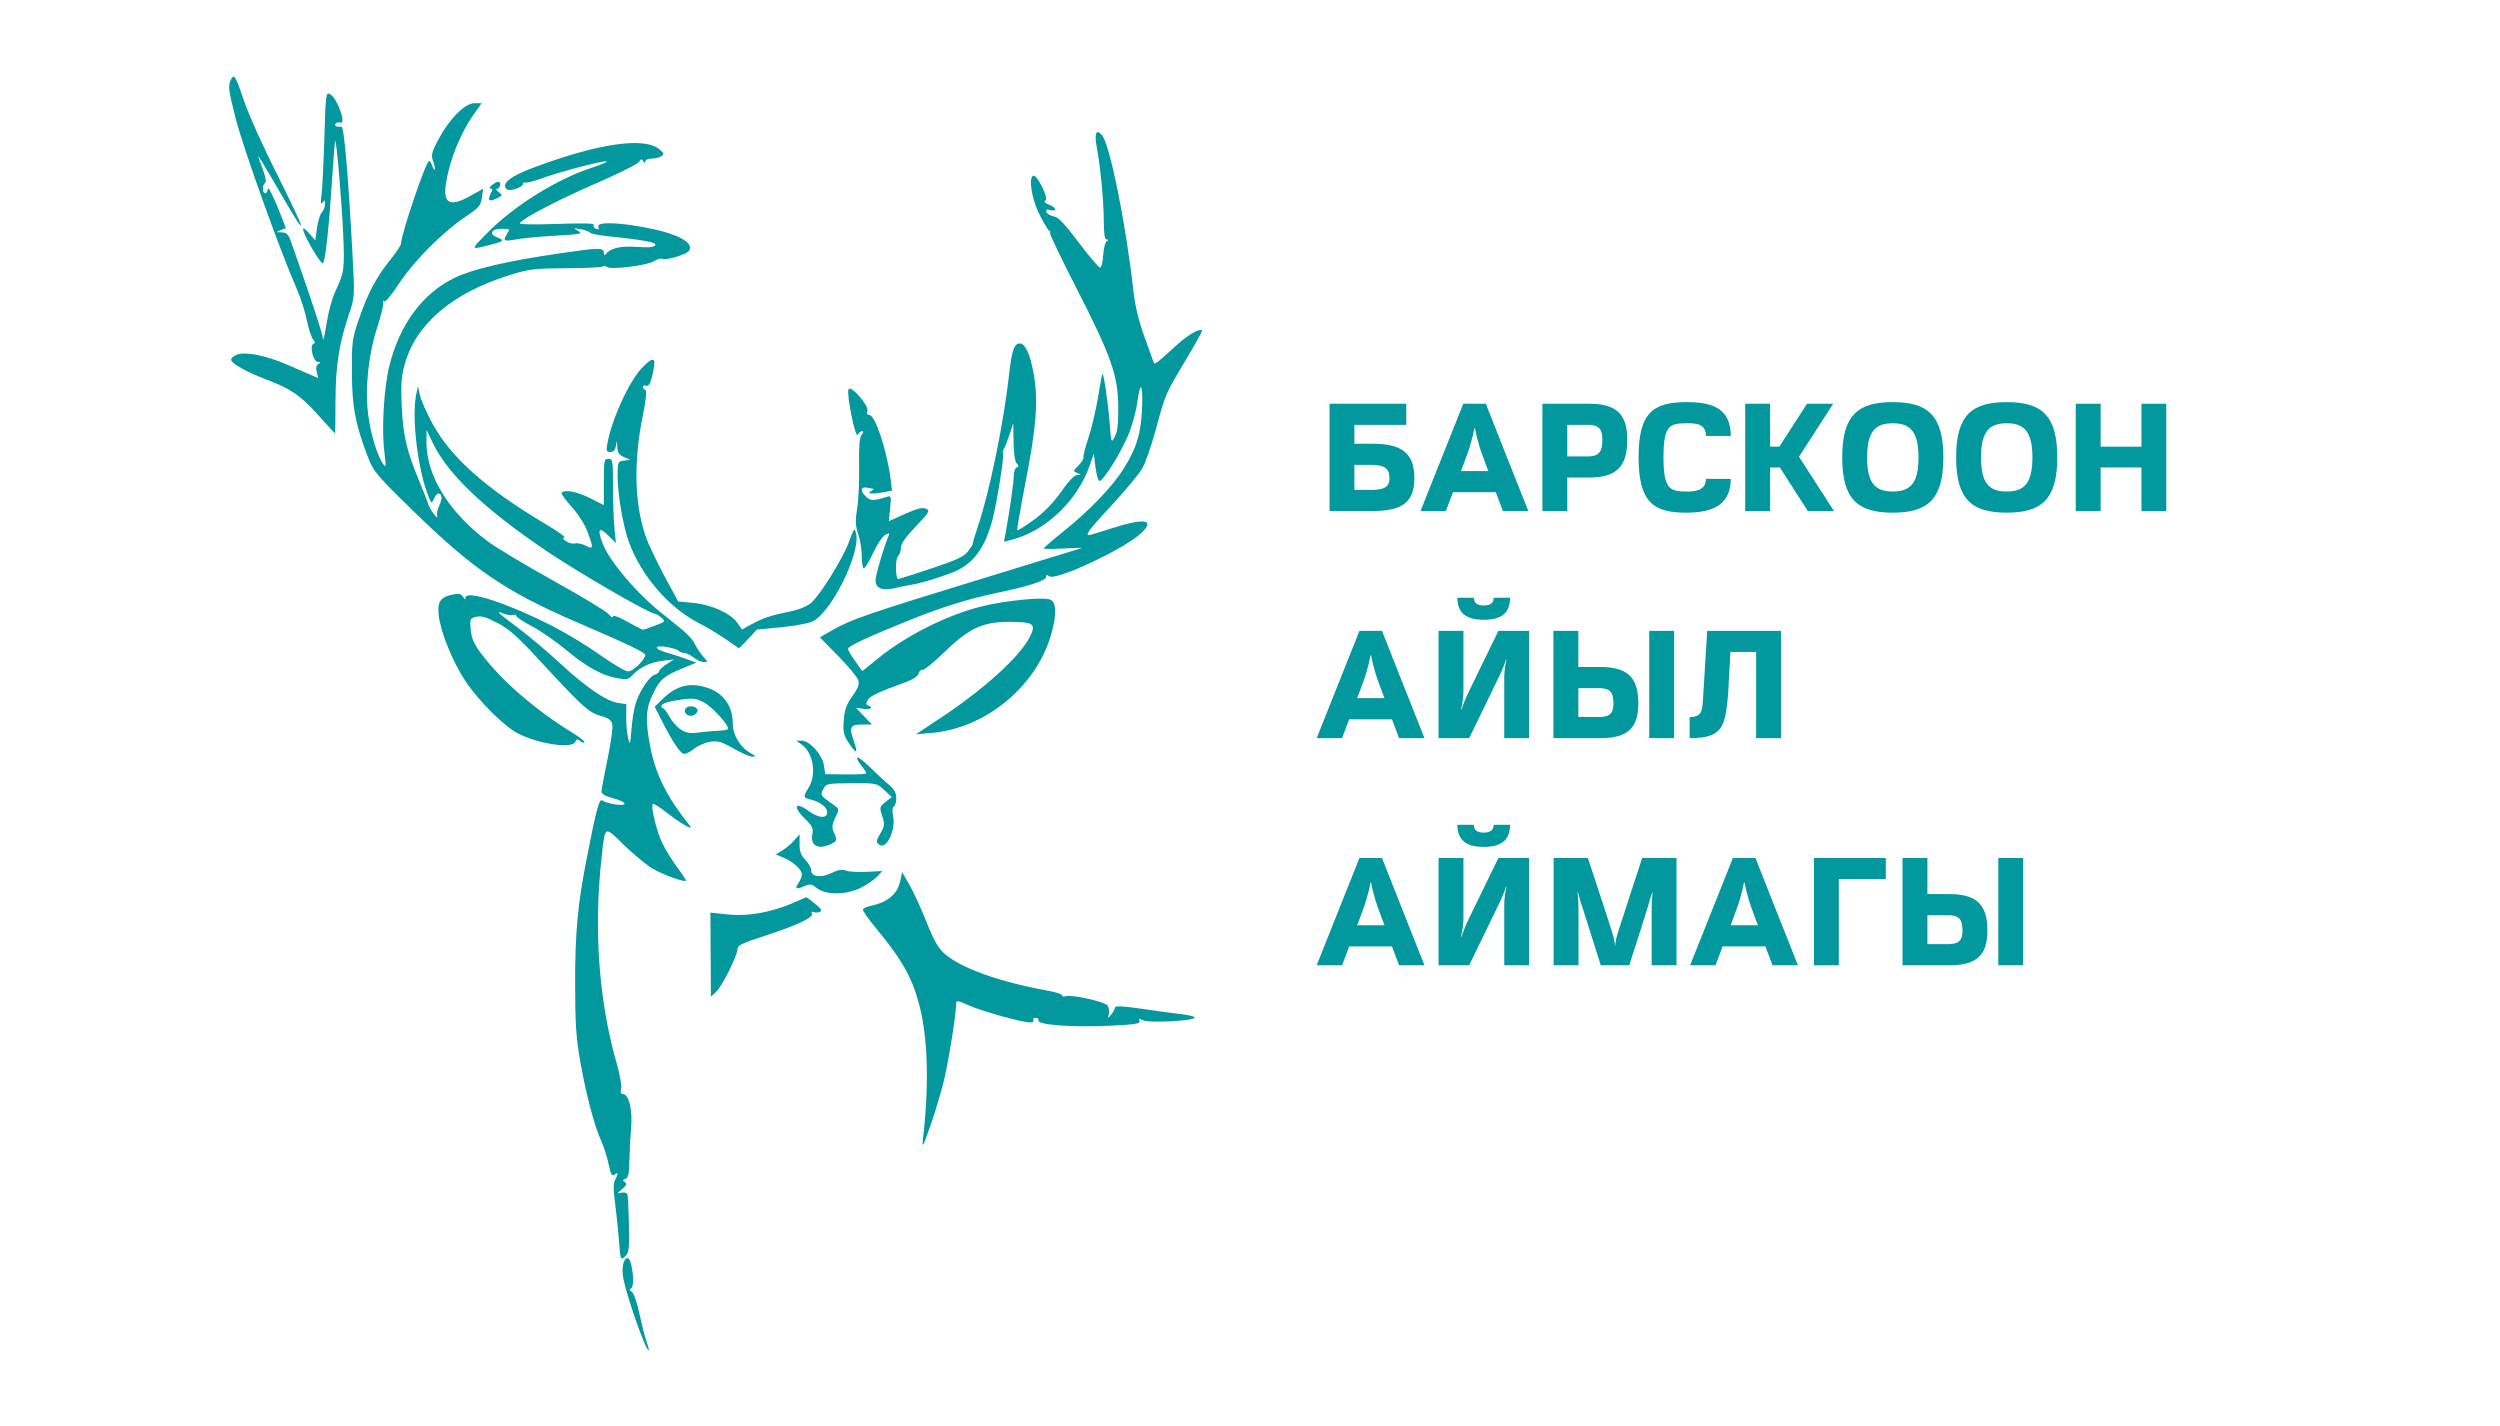 <svg xmlns="http://www.w3.org/2000/svg" xmlns:xlink="http://www.w3.org/1999/xlink" width="263" zoomAndPan="magnify" viewBox="0 0 197.25 112.5" height="150" preserveAspectRatio="xMidYMid meet" version="1.0"><defs><g/><clipPath id="977c3b4036"><path d="M 49 99 L 52 99 L 52 106.551 L 49 106.551 Z M 49 99 " clip-rule="nonzero"/></clipPath><clipPath id="fc7ec62c2e"><path d="M 68 68 L 94.891 68 L 94.891 91 L 68 91 Z M 68 68 " clip-rule="nonzero"/></clipPath><clipPath id="a8f9576282"><path d="M 64 10 L 94.891 10 L 94.891 60 L 64 60 Z M 64 10 " clip-rule="nonzero"/></clipPath></defs><g clip-path="url(#977c3b4036)"><path fill="#03989e" d="M 51.016 105.867 C 50.887 105.488 50.629 104.484 50.449 103.633 C 50.266 102.781 50 102.012 49.855 101.926 C 49.66 101.809 49.648 101.734 49.809 101.637 C 50.121 101.441 49.859 99.262 49.527 99.262 C 49.191 99.262 49.023 100.027 49.18 100.855 C 49.449 102.301 50.941 106.551 51.184 106.551 C 51.223 106.551 51.148 106.242 51.016 105.867 Z M 51.016 105.867 " fill-opacity="1" fill-rule="nonzero"/></g><path fill="#03989e" d="M 51.316 58.961 C 50.898 56.812 50.941 55.922 51.535 54.711 C 52.082 53.59 52.402 53.32 53.914 52.703 L 54.93 52.289 L 54.238 52.023 C 53.855 51.875 53.156 51.648 52.684 51.52 C 51.594 51.223 51.527 50.871 52.59 51.047 C 53.016 51.113 53.441 51.246 53.535 51.34 C 53.633 51.438 53.836 51.516 53.992 51.52 C 54.145 51.52 54.477 51.68 54.727 51.879 C 54.977 52.074 55.336 52.234 55.527 52.238 C 55.867 52.242 55.867 52.227 55.504 51.832 C 55.301 51.605 55.004 51.168 54.848 50.859 C 54.566 50.301 54.191 49.945 52.363 48.504 C 50.289 46.879 48.09 44.305 47.547 42.875 C 47.109 41.738 47.266 41.523 47.984 42.246 L 48.594 42.855 L 48.48 41.691 C 48.418 41.051 48.367 39.555 48.367 38.367 C 48.367 36.328 48.344 36.207 48.004 36.207 C 47.664 36.207 47.641 36.328 47.641 38.031 L 47.641 39.855 L 46.555 39.305 C 45.535 38.793 44.578 38.605 44.312 38.875 C 44.246 38.938 44.598 39.43 45.086 39.969 C 45.609 40.543 46.133 41.359 46.352 41.953 C 46.844 43.266 46.832 43.375 46.211 43.055 C 45.93 42.906 45.539 42.828 45.348 42.875 C 45.16 42.926 44.84 42.84 44.641 42.688 C 44.371 42.484 44.348 42.41 44.547 42.406 C 44.691 42.406 43.949 41.883 42.887 41.254 C 38.32 38.527 35.594 36.098 34.148 33.465 C 33.676 32.609 33.219 31.586 33.133 31.188 L 32.973 30.465 L 32.832 31.16 C 32.465 32.973 32.98 37.16 33.824 39.211 C 34.047 39.754 34.051 39.754 34.238 39.352 C 34.34 39.125 34.492 38.938 34.57 38.938 C 34.887 38.938 34.926 39.336 34.668 39.863 C 34.512 40.168 34.441 40.555 34.5 40.727 C 34.562 40.898 34.449 40.832 34.246 40.578 C 34.047 40.328 33.836 39.961 33.781 39.758 C 33.723 39.559 33.387 38.695 33.035 37.848 C 32.082 35.547 31.801 34.336 31.695 32.047 C 31.621 30.422 31.664 29.73 31.914 28.809 C 32.789 25.566 35.68 23.105 40.277 21.684 C 41.746 21.23 42.195 21.176 44.68 21.164 C 46.203 21.156 47.508 21.094 47.574 21.023 C 47.641 20.957 47.785 20.977 47.895 21.066 C 48.184 21.305 51.086 20.945 51.602 20.605 C 51.836 20.453 52.145 20.367 52.281 20.422 C 52.621 20.551 54.203 20.066 54.379 19.777 C 54.793 19.105 53.312 18.363 50.605 17.891 C 48.496 17.52 47.066 17.523 47.211 17.891 C 47.285 18.09 47.23 18.137 47.023 18.055 C 46.863 17.996 46.785 17.859 46.848 17.75 C 46.93 17.617 46.043 17.594 43.938 17.668 C 42.117 17.73 40.949 17.707 41.012 17.609 C 41.25 17.219 43.961 15.805 46.992 14.484 C 48.785 13.707 50.328 12.934 50.422 12.77 C 50.559 12.523 50.617 12.516 50.746 12.723 C 50.863 12.902 50.906 12.91 50.906 12.742 C 50.906 12.617 51.133 12.512 51.41 12.512 C 51.684 12.512 52.031 12.426 52.184 12.324 C 52.414 12.168 52.395 12.094 52.039 11.789 C 50.844 10.789 47.301 11.293 42.168 13.195 C 40.277 13.895 39.531 14.48 39.969 14.922 C 40.191 15.145 41.277 14.785 41.277 14.484 C 41.277 14.395 41.344 14.355 41.426 14.406 C 41.504 14.457 42.117 14.301 42.785 14.059 C 44.223 13.531 47.602 12.656 47.855 12.738 C 47.953 12.773 47.469 12.98 46.781 13.203 C 43.926 14.125 40.512 16.258 38.363 18.461 C 37.082 19.777 37.051 19.742 38.957 19.242 C 39.762 19.027 39.797 18.945 39.191 18.711 C 38.555 18.469 38.785 18.055 39.555 18.055 C 40.273 18.055 40.262 18.047 39.969 18.52 C 39.66 19.012 39.785 19.066 40.734 18.887 C 41.18 18.797 42.559 18.668 43.797 18.598 C 45.82 18.484 46 18.445 45.613 18.219 C 45.203 17.98 45.215 17.977 45.82 18.09 C 46.172 18.156 46.496 18.273 46.547 18.352 C 46.598 18.43 47.129 18.543 47.727 18.609 C 50.863 18.945 51.793 19.113 51.703 19.336 C 51.641 19.504 51.246 19.543 50.254 19.48 C 48.922 19.391 48.137 19.582 47.777 20.078 C 47.703 20.18 47.641 20.121 47.641 19.941 C 47.637 19.523 47.27 19.531 44.094 20 C 40.004 20.598 37.316 21.227 35.883 21.914 C 33.375 23.117 31.551 25.559 30.734 28.812 C 30.289 30.574 30.098 33.816 30.324 35.637 C 30.469 36.777 30.457 36.934 30.254 36.648 C 29.773 35.992 29.246 34.266 29.047 32.695 C 28.785 30.645 29.07 27.945 29.77 25.812 C 30.047 24.965 30.262 24.105 30.242 23.902 C 30.227 23.703 30.258 23.645 30.312 23.773 C 30.367 23.906 30.859 23.32 31.461 22.406 C 32.645 20.605 34.938 18.293 36.734 17.098 C 37.785 16.398 37.926 16.234 38.02 15.598 L 38.121 14.887 L 37.156 15.43 C 35.5 16.367 34.938 16.09 35.188 14.465 C 35.469 12.633 36.328 10.504 37.391 9.008 L 38.004 8.141 L 37.43 8.141 C 36.68 8.141 35.441 9.398 34.582 11.02 C 34.051 12.031 34 12.234 34.176 12.734 C 34.285 13.047 34.34 13.336 34.297 13.379 C 34.258 13.418 34.168 13.281 34.102 13.078 C 34.039 12.867 33.926 12.699 33.855 12.699 C 33.613 12.699 31.645 18.492 31.645 19.203 C 31.645 19.336 31.293 19.879 30.859 20.414 C 29.73 21.801 29.023 23.117 28.348 25.094 C 27.785 26.73 27.754 26.957 27.766 29.371 C 27.77 32.086 28.027 33.426 29.023 36.047 C 29.449 37.172 29.695 37.469 32.477 40.191 C 37.301 44.91 39.875 46.668 45.547 49.109 C 49.598 50.852 50.91 51.48 50.91 51.672 C 50.91 52.047 49.953 52.973 49.566 52.973 C 49.344 52.973 48.367 52.402 47.398 51.711 C 46.43 51.02 44.742 49.992 43.645 49.426 C 40.078 47.602 36.742 46.508 36.727 47.16 C 36.727 47.336 36.668 47.32 36.543 47.098 C 36.402 46.863 36.215 46.816 35.773 46.898 C 34.77 47.086 34.5 47.461 34.609 48.512 C 34.742 49.828 35.719 52.234 36.734 53.758 C 37.77 55.309 39.785 57.312 40.863 57.867 C 42.52 58.715 45.176 59.102 45.395 58.523 C 45.477 58.309 45.555 58.293 45.758 58.461 C 45.898 58.578 46.059 58.625 46.117 58.566 C 46.176 58.508 45.715 58.148 45.094 57.77 C 42.195 55.98 39.562 53.695 37.973 51.578 C 37.398 50.82 37.207 50.379 37.141 49.695 C 37.059 48.836 37.074 48.793 37.566 48.668 C 37.961 48.57 38.348 48.68 39.234 49.141 C 40.141 49.613 40.832 50.219 42.422 51.945 C 45.969 55.785 46.457 56.227 47.367 56.473 C 48 56.645 48.223 56.801 48.309 57.137 C 48.371 57.379 48.203 58.613 47.938 59.879 C 47.672 61.141 47.457 62.305 47.457 62.457 C 47.457 62.648 47.766 62.824 48.367 62.977 C 49.488 63.266 49.602 63.641 48.512 63.465 C 48.09 63.398 47.648 63.262 47.527 63.16 C 47.285 62.957 47.047 63.859 46.273 67.824 C 45.57 71.426 45.371 73.637 45.379 77.664 C 45.383 80.828 45.453 81.902 45.801 83.852 C 46.254 86.414 46.918 88.906 47.453 90.055 C 47.637 90.457 47.891 91.258 48.016 91.832 C 48.199 92.672 48.289 92.84 48.488 92.676 C 48.781 92.43 48.797 92.594 48.531 93.098 C 48.387 93.363 48.383 93.863 48.523 94.863 C 48.625 95.629 48.766 96.973 48.836 97.855 C 48.953 99.43 48.961 99.453 49.309 99.137 C 49.629 98.848 49.66 98.598 49.621 96.625 C 49.598 95.414 49.543 94.336 49.504 94.223 C 49.465 94.109 49.254 94.055 49.035 94.102 C 48.656 94.184 48.66 94.168 49.094 93.809 C 49.449 93.512 49.492 93.398 49.305 93.273 C 49.109 93.145 49.117 93.094 49.352 93.004 C 49.574 92.918 49.645 92.594 49.66 91.566 C 49.672 90.836 49.734 89.664 49.797 88.961 C 49.922 87.586 49.613 86.32 49.152 86.32 C 48.984 86.32 48.938 86.184 49.008 85.902 C 49.066 85.672 48.906 84.777 48.66 83.91 C 47.242 79.004 46.828 73.285 47.477 67.551 C 47.754 65.102 47.664 65.145 49.246 66.688 C 50.012 67.43 51.027 68.262 51.504 68.543 C 52.32 69.016 53.988 69.625 54.121 69.496 C 54.152 69.465 53.848 68.992 53.445 68.449 C 53.043 67.91 52.512 67.055 52.27 66.551 C 51.812 65.613 51.324 63.613 51.504 63.43 C 51.562 63.375 52.039 63.668 52.562 64.086 C 53.637 64.938 54.773 65.59 54.434 65.164 C 52.605 62.855 51.738 61.129 51.316 58.961 Z M 50.73 49.691 C 50.68 49.688 50.125 49.402 49.5 49.055 C 48.809 48.668 48.363 48.508 48.359 48.645 C 48.359 48.77 48.215 48.691 48.043 48.473 C 47.871 48.254 45.93 47.078 43.73 45.859 C 41.531 44.637 39.195 43.242 38.539 42.754 C 35.438 40.457 33.637 37.547 33.648 34.867 L 33.656 33.93 L 34.184 35.02 C 35.383 37.48 38.344 40.27 43.277 43.578 C 45.805 45.273 51.246 48.418 51.652 48.418 C 51.742 48.418 51.977 48.555 52.176 48.727 C 52.527 49.027 52.516 49.047 51.68 49.363 C 51.207 49.543 50.777 49.691 50.73 49.691 Z M 49.41 56.59 L 49.418 55.562 L 48.742 55.457 C 47.812 55.309 46.234 54.223 44.188 52.332 C 43.234 51.453 41.805 50.242 41.004 49.641 C 39.156 48.242 39.074 48.168 39.719 48.41 C 40.012 48.523 40.355 48.57 40.492 48.52 C 40.625 48.469 40.734 48.5 40.734 48.594 C 40.734 48.688 41.289 49.055 41.973 49.414 C 42.652 49.773 43.855 50.605 44.645 51.262 C 46.277 52.621 47.457 53.277 48.688 53.508 C 49.449 53.652 49.574 53.625 49.926 53.246 C 50.484 52.641 51.316 52.254 52.316 52.133 L 53.18 52.027 L 52.59 52.406 C 52.266 52.613 52 52.863 52 52.957 C 52 53.055 51.848 53.18 51.656 53.238 C 51.234 53.375 50.504 54.453 50.176 55.43 C 50.043 55.832 49.883 56.773 49.824 57.527 C 49.727 58.77 49.703 58.836 49.562 58.258 C 49.473 57.906 49.406 57.156 49.41 56.59 Z M 49.41 56.59 " fill-opacity="1" fill-rule="nonzero"/><g clip-path="url(#fc7ec62c2e)"><path fill="#03989e" d="M 93.305 80.031 C 92.727 79.965 91.293 79.77 90.121 79.598 C 88.691 79.387 87.984 79.348 87.98 79.477 C 87.977 79.582 87.844 79.832 87.684 80.035 C 87.398 80.395 87.395 80.395 87.488 79.996 C 87.539 79.777 87.488 79.477 87.375 79.328 C 87.137 79.023 84.496 78.441 84.082 78.602 C 83.93 78.656 83.805 78.629 83.805 78.535 C 83.805 78.441 83.254 78.266 82.578 78.145 C 78.809 77.461 75.805 76.379 74.516 75.238 C 74.027 74.812 73.672 74.188 73.105 72.758 C 72.688 71.707 72.082 70.387 71.762 69.824 L 71.176 68.805 L 71.035 69.488 C 70.816 70.531 70.074 71.172 68.723 71.469 C 68.426 71.531 68.137 71.656 68.086 71.738 C 68.035 71.82 68.488 72.488 69.098 73.215 C 71.168 75.699 71.992 77.168 72.551 79.363 C 73.223 81.988 73.312 85.668 72.812 89.965 C 72.738 90.621 72.844 90.422 73.359 88.961 C 73.711 87.961 74.199 86.359 74.441 85.41 C 74.812 83.953 75.445 79.988 75.445 79.125 C 75.445 78.93 75.684 78.977 76.43 79.32 C 77.426 79.777 80.645 80.672 81.293 80.672 C 81.488 80.672 81.594 80.59 81.531 80.488 C 81.473 80.391 81.547 80.309 81.703 80.309 C 81.859 80.309 81.969 80.406 81.941 80.531 C 81.875 80.867 84.711 81.066 87.586 80.93 C 89.57 80.836 89.988 80.77 89.91 80.559 C 89.828 80.348 89.883 80.336 90.191 80.504 C 90.617 80.73 94.102 80.559 94.258 80.301 C 94.309 80.219 93.879 80.098 93.305 80.031 Z M 93.305 80.031 " fill-opacity="1" fill-rule="nonzero"/></g><path fill="#03989e" d="M 64.285 71.289 L 63.629 70.785 L 62.676 71.199 C 60.777 72.02 59 72.328 57.25 72.133 L 56.051 72.004 L 56.09 78.645 L 56.504 78.254 C 56.73 78.039 57.199 77.273 57.547 76.551 C 57.895 75.824 58.18 75.109 58.18 74.957 C 58.18 74.574 58.355 74.488 60.633 73.738 C 63.02 72.949 64.242 72.355 64.062 72.07 C 63.98 71.938 64.035 71.898 64.211 71.969 C 64.359 72.023 64.586 72.008 64.711 71.93 C 64.875 71.832 64.75 71.645 64.285 71.289 Z M 64.285 71.289 " fill-opacity="1" fill-rule="nonzero"/><path fill="#03989e" d="M 69.215 69.156 L 69.617 68.723 L 68.398 68.789 C 67.727 68.824 66.98 68.781 66.746 68.691 C 66.43 68.574 66.125 68.625 65.609 68.879 C 64.77 69.297 63.996 69.184 63.996 68.648 C 63.996 68.457 63.789 68.09 63.539 67.84 C 63.199 67.496 63.086 67.195 63.086 66.602 L 63.086 65.82 L 62.676 66.293 C 62.453 66.551 62.031 66.91 61.742 67.09 L 61.211 67.414 L 61.832 67.676 C 62.602 68 63.27 68.613 63.27 69 C 63.27 69.16 63.141 69.473 62.984 69.695 C 62.672 70.145 62.84 70.207 63.52 69.895 C 63.898 69.723 64.051 69.754 64.461 70.078 C 65.172 70.641 66.805 70.617 67.953 70.027 C 68.426 69.789 68.992 69.395 69.215 69.156 Z M 69.215 69.156 " fill-opacity="1" fill-rule="nonzero"/><path fill="#03989e" d="M 70.527 63.641 C 70.633 63.574 70.719 63.27 70.719 62.965 C 70.719 62.559 70.559 62.273 70.145 61.926 C 69.824 61.664 69.129 61.016 68.598 60.492 C 67.652 59.562 67.281 59.531 67.992 60.445 C 68.188 60.695 68.352 60.949 68.352 61.012 C 68.355 61.074 67.629 61.113 66.738 61.102 L 65.117 61.082 L 65.004 60.375 C 64.871 59.531 63.879 58.438 63.246 58.438 L 62.824 58.438 L 63.246 58.738 C 64.16 59.379 64.445 61.086 63.812 62.125 C 63.348 62.891 63.352 62.934 63.949 63.078 C 64.715 63.266 65.266 63.695 65.266 64.094 C 65.266 64.605 64.574 64.559 63.812 63.996 C 62.703 63.18 62.52 63.645 63.551 64.645 C 64.09 65.164 64.184 65.363 64.098 65.801 C 63.918 66.715 64.535 67.066 65.531 66.609 C 66.055 66.371 66.078 66.293 65.789 65.656 C 65.621 65.289 65.645 65.066 65.902 64.516 C 66.223 63.844 66.223 63.828 65.832 63.551 C 64.703 62.746 64.707 62.754 64.957 62.266 C 65.184 61.824 65.246 61.812 67.18 61.797 C 69.156 61.785 69.18 61.789 69.766 62.336 L 70.359 62.887 L 69.867 63.281 C 69.391 63.66 69.383 63.703 69.609 64.391 C 69.82 65.035 69.805 65.168 69.461 65.758 C 69.133 66.316 69.113 66.438 69.336 66.625 C 69.934 67.121 70.715 65.492 70.453 64.301 C 70.383 63.984 70.414 63.707 70.527 63.641 Z M 70.527 63.641 " fill-opacity="1" fill-rule="nonzero"/><path fill="#03989e" d="M 57.863 59.055 C 58.484 59.41 59.16 59.699 59.359 59.699 C 59.672 59.699 59.66 59.664 59.254 59.441 C 58.406 58.98 57.816 58.008 57.816 57.078 C 57.816 55.723 57.09 54.695 55.836 54.273 C 54.48 53.816 53.379 54.082 52.328 55.105 L 51.656 55.758 L 52.215 56.863 C 52.996 58.41 53.605 59.352 53.914 59.469 C 54.059 59.523 54.418 59.363 54.719 59.113 C 55.016 58.863 55.59 58.602 55.992 58.531 C 56.625 58.426 56.883 58.496 57.863 59.055 Z M 55.09 57.797 C 54.465 57.883 54.145 57.828 53.727 57.566 C 53.426 57.379 53.02 56.922 52.824 56.555 C 52.625 56.191 52.398 55.887 52.324 55.887 C 52.246 55.887 52.184 55.812 52.184 55.719 C 52.184 55.504 52.695 55.34 53.887 55.176 C 54.652 55.074 54.961 55.117 55.543 55.422 C 56.168 55.75 57.453 57.148 57.453 57.504 C 57.453 57.574 57.105 57.645 56.68 57.656 C 56.258 57.676 55.539 57.738 55.09 57.797 Z M 55.09 57.797 " fill-opacity="1" fill-rule="nonzero"/><path fill="#03989e" d="M 54.133 55.863 C 53.805 56.191 54.324 56.652 54.758 56.418 C 54.953 56.312 55.078 56.133 55.039 56.012 C 54.941 55.719 54.367 55.625 54.133 55.863 Z M 54.133 55.863 " fill-opacity="1" fill-rule="nonzero"/><g clip-path="url(#a8f9576282)"><path fill="#03989e" d="M 67.672 34.305 C 67.758 34.148 67.918 34.02 68.023 34.02 C 68.145 34.02 68.129 34.129 67.984 34.305 C 67.816 34.508 67.758 35.199 67.785 36.75 C 67.805 37.938 67.738 39.453 67.629 40.117 C 67.473 41.098 67.488 41.477 67.715 42.145 C 67.867 42.594 67.992 43.363 67.992 43.855 C 67.992 44.348 68.059 44.789 68.137 44.84 C 68.219 44.891 68.547 44.363 68.867 43.672 C 69.188 42.98 69.625 42.32 69.84 42.203 C 70.184 42.02 70.215 42.035 70.086 42.336 C 69.703 43.258 69.082 45.383 69.082 45.773 C 69.082 46.414 69.621 46.641 70.574 46.41 C 71.004 46.305 71.609 46.18 71.922 46.133 C 72.754 46.012 74.891 45.328 75.629 44.953 C 76.961 44.273 77.805 42.996 78.344 40.855 C 78.68 39.512 79.242 35.957 79.145 35.801 C 79.098 35.723 79.125 35.559 79.203 35.434 C 79.285 35.309 79.488 34.793 79.652 34.293 L 79.949 33.383 L 79.969 34.848 C 79.98 35.75 80.078 36.41 80.215 36.559 C 80.398 36.75 80.398 36.816 80.215 36.883 C 80.09 36.93 79.988 37.227 79.988 37.543 C 79.984 38.062 79.664 40.309 79.34 42.074 L 79.215 42.75 L 79.922 42.559 C 82.555 41.844 85.008 39.488 85.969 36.75 L 86.301 35.805 L 86.43 36.824 C 86.5 37.383 86.633 37.887 86.723 37.945 C 86.98 38.105 88.598 35.488 89.129 34.051 C 89.391 33.344 89.66 32.328 89.727 31.797 C 89.953 30.012 90.184 30.195 90.113 32.105 C 90.035 34.199 89.672 35.391 88.617 37.043 C 87.73 38.438 85.941 40.293 83.941 41.898 C 83.066 42.602 82.352 43.219 82.352 43.27 C 82.352 43.324 83.066 43.324 83.941 43.273 C 84.816 43.223 85.449 43.207 85.348 43.242 C 85.25 43.277 81.57 44.406 77.172 45.754 C 68.426 48.434 67.156 48.871 65.676 49.719 L 64.688 50.285 L 66.141 51.766 C 66.938 52.582 67.648 53.438 67.719 53.676 C 67.816 53.996 67.699 54.309 67.246 54.941 C 66.777 55.598 66.633 56.004 66.57 56.84 C 66.504 57.758 66.559 58 66.984 58.641 C 67.59 59.555 67.723 59.48 67.355 58.43 C 66.98 57.375 67.094 57.164 68.023 57.164 L 68.793 57.164 L 68.164 56.504 L 67.539 55.848 L 68.129 55.926 C 68.703 56.004 68.949 55.82 68.492 55.656 C 68.324 55.594 68.316 55.484 68.465 55.23 C 68.648 54.91 69.262 54.625 71.516 53.797 C 72.062 53.598 72.438 53.34 72.492 53.125 C 72.543 52.934 72.676 52.809 72.789 52.852 C 72.898 52.891 73.656 52.281 74.469 51.492 C 76.473 49.547 77.52 49.059 79.684 49.066 C 81.57 49.074 81.773 49.23 81.25 50.258 C 80.453 51.832 77.652 54.367 74.172 56.672 L 72.266 57.934 L 73.488 57.828 C 77.836 57.457 81.875 54.074 82.988 49.875 C 83.375 48.426 83.344 47.562 82.898 47.324 C 82.426 47.07 79.258 47.383 77.375 47.863 C 74.633 48.566 71.5 50.148 69.277 51.949 L 68.039 52.949 L 67.473 52.156 C 67.16 51.723 66.902 51.285 66.902 51.191 C 66.902 50.988 68.512 50.238 71.809 48.91 C 74.254 47.922 76.555 47.207 78.625 46.785 C 80.965 46.312 82.531 45.812 82.531 45.543 C 82.531 45.348 82.594 45.324 82.766 45.465 C 83.25 45.871 88.691 43.328 90.031 42.074 C 91.184 40.992 90.324 40.844 87.742 41.676 C 86.805 41.977 85.988 42.223 85.922 42.223 C 85.605 42.223 85.957 41.754 87.73 39.844 C 88.789 38.699 89.859 37.41 90.113 36.98 C 90.363 36.551 90.84 35.195 91.172 33.973 C 91.965 31.039 91.941 31.098 93.535 28.441 C 94.297 27.18 94.883 26.113 94.84 26.07 C 94.652 25.887 93.723 26.426 92.844 27.223 C 91.082 28.824 91.094 28.816 91.004 28.535 C 90.957 28.395 90.629 27.48 90.273 26.504 C 89.855 25.355 89.559 24.133 89.438 23.043 C 88.832 17.625 87.566 11.363 86.934 10.645 C 86.488 10.141 86.328 10.531 86.535 11.617 C 86.828 13.16 87.09 15.93 87.09 17.484 C 87.094 18.461 87.16 18.895 87.312 18.898 C 87.48 18.898 87.48 18.934 87.312 19.039 C 87.195 19.113 87.074 19.605 87.043 20.133 C 87.012 20.656 86.906 21.102 86.805 21.117 C 86.707 21.133 85.953 20.25 85.129 19.156 C 84.016 17.672 83.508 17.141 83.145 17.074 C 82.875 17.023 82.613 16.867 82.566 16.727 C 82.508 16.543 82.594 16.5 82.871 16.574 C 83.434 16.723 83.348 16.367 82.766 16.148 C 82.438 16.023 82.344 15.914 82.492 15.82 C 82.758 15.66 81.828 13.758 81.531 13.859 C 81.133 13.996 81.395 15.699 81.996 16.891 C 82.324 17.543 82.68 18.137 82.789 18.211 C 82.898 18.285 82.918 18.344 82.836 18.348 C 82.75 18.348 83.68 20.293 84.898 22.672 C 87.676 28.098 88.211 29.617 88.23 32.109 C 88.242 33.438 88.168 34.07 87.961 34.457 C 87.68 34.977 87.672 34.965 87.551 33.363 C 87.418 31.688 87.078 29.402 86.977 29.504 C 86.945 29.535 86.789 30.375 86.629 31.363 C 86.469 32.355 86.133 33.777 85.883 34.527 C 85.633 35.277 85.453 35.977 85.488 36.078 C 85.523 36.18 85.344 36.469 85.094 36.723 C 84.656 37.16 84.652 37.184 84.992 37.316 C 85.344 37.457 85.344 37.457 84.984 37.48 C 84.754 37.496 84.293 37.977 83.715 38.809 C 83.109 39.676 82.395 40.41 81.574 41.012 C 80.895 41.504 80.309 41.875 80.266 41.832 C 80.227 41.793 80.512 40.117 80.902 38.117 C 81.777 33.66 81.934 31.574 81.559 29.5 C 81.273 27.918 80.891 27.098 80.445 27.098 C 80.023 27.098 79.828 27.672 79.625 29.492 C 79.199 33.355 78.078 38.816 77.141 41.586 C 76.902 42.285 76.73 42.875 76.758 42.891 C 76.785 42.906 76.629 43.164 76.406 43.465 C 76.074 43.914 75.57 44.152 73.5 44.848 C 72.121 45.309 70.938 45.684 70.875 45.684 C 70.645 45.684 70.625 44.094 70.855 43.879 C 70.98 43.762 71.082 43.461 71.082 43.211 C 71.082 42.902 71.457 42.371 72.258 41.535 C 73.332 40.41 73.398 40.293 73.066 40.141 C 72.797 40.016 72.375 40.117 71.414 40.547 L 70.125 41.121 L 70.23 40.105 C 70.328 39.121 70.32 39.09 69.938 39.211 C 68.938 39.523 68.695 39.523 68.352 39.207 C 67.859 38.766 67.887 38.379 68.402 38.473 C 68.629 38.516 68.852 38.559 68.902 38.566 C 68.953 38.574 68.871 38.66 68.719 38.758 C 68.496 38.902 68.52 38.938 68.836 38.938 C 69.047 38.941 69.48 38.891 69.801 38.824 L 70.383 38.707 L 70.266 37.777 C 69.977 35.531 69.051 32.746 68.598 32.746 C 68.426 32.746 68.367 32.629 68.438 32.414 C 68.57 31.992 67.09 30.316 66.945 30.727 C 66.789 31.164 67.492 34.625 67.672 34.305 Z M 67.672 34.305 " fill-opacity="1" fill-rule="nonzero"/></g><path fill="#03989e" d="M 52.398 45.406 C 51.789 44.273 51.125 42.859 50.922 42.258 C 50.051 39.668 49.984 36.383 50.727 32.746 C 50.984 31.473 51.051 30.816 50.922 30.773 C 50.816 30.738 50.727 30.625 50.727 30.523 C 50.727 30.418 50.844 30.379 50.98 30.434 C 51.16 30.504 51.297 30.297 51.438 29.734 C 51.828 28.18 51.645 28.008 50.668 29.012 C 49.645 30.07 48.277 33.043 47.926 34.977 C 47.816 35.578 47.848 35.66 48.164 35.66 C 48.418 35.66 48.547 35.512 48.598 35.16 C 48.668 34.695 48.676 34.703 48.703 35.254 C 48.723 35.719 48.84 35.898 49.227 36.062 L 49.727 36.277 L 49.227 36.344 C 48.742 36.41 48.73 36.445 48.73 37.562 C 48.73 39.023 49.168 41.555 49.641 42.82 C 50.613 45.434 52.738 47.906 55.055 49.117 C 55.824 49.52 56.863 50.141 57.359 50.5 C 57.859 50.855 58.285 51.148 58.309 51.148 C 58.332 51.148 58.656 50.816 59.035 50.41 L 59.723 49.672 L 61.617 49.492 C 62.66 49.395 63.785 49.184 64.117 49.027 C 65.598 48.32 67.93 43.602 67.543 42.086 C 67.422 41.613 67.387 41.656 67.008 42.695 C 66.516 44.055 64.711 46.965 63.984 47.578 C 63.676 47.836 63.012 48.113 62.406 48.23 C 60.91 48.527 60.195 48.762 59.316 49.242 L 58.547 49.664 L 58.176 49.141 C 57.648 48.395 56.113 47.699 54.699 47.57 L 53.512 47.457 Z M 52.398 45.406 " fill-opacity="1" fill-rule="nonzero"/><path fill="#03989e" d="M 27.82 20.211 C 27.488 13.945 27.148 9.965 26.945 9.992 C 26.578 10.039 26.367 9.941 26.473 9.77 C 26.539 9.664 26.707 9.621 26.848 9.672 C 27.371 9.875 26.609 7.734 26.055 7.438 C 25.711 7.254 25.699 7.359 25.59 10.93 C 25.527 12.953 25.426 14.98 25.363 15.43 C 25.285 16.039 25.305 16.18 25.449 15.977 C 25.609 15.75 25.641 15.77 25.645 16.102 C 25.645 16.32 25.535 16.613 25.398 16.75 C 25.258 16.887 25.086 17.445 25.012 17.984 L 24.875 18.969 L 24.434 18.457 C 23.688 17.586 23.754 18.074 24.574 19.52 C 25.004 20.277 25.414 20.836 25.484 20.762 C 25.672 20.57 25.965 17.871 26.195 14.25 C 26.305 12.551 26.418 11.133 26.445 11.105 C 26.547 11.008 26.969 15.926 27.078 18.484 C 27.199 21.227 27.156 21.543 26.453 22.996 C 26.215 23.496 25.902 24.645 25.762 25.547 C 25.621 26.449 25.496 26.98 25.484 26.73 C 25.465 26.352 24.59 23.691 22.98 19.121 C 22.754 18.48 22.625 18.344 22.223 18.336 C 21.754 18.324 21.75 18.32 22.148 18.16 L 22.559 17.996 L 22.18 17.031 C 21.539 15.398 21.137 14.598 21.121 14.93 C 21.113 15.105 21.023 15.25 20.922 15.25 C 20.688 15.25 20.684 14.578 20.918 14.43 C 21.027 14.363 20.957 13.953 20.738 13.371 C 20.539 12.852 20.379 12.383 20.383 12.332 C 20.383 12.285 20.91 13.145 21.551 14.246 C 23.445 17.504 23.66 17.848 23.75 17.762 C 23.793 17.715 22.949 15.922 21.871 13.777 C 20.789 11.629 19.645 9.094 19.32 8.141 C 18.551 5.883 18.465 5.75 18.18 6.371 C 17.992 6.793 18.051 7.219 18.602 9.371 C 19.203 11.723 22.047 19.66 23.383 22.715 C 23.711 23.469 24.086 24.621 24.211 25.273 C 24.34 25.926 24.555 26.594 24.691 26.758 C 24.871 26.969 24.883 27.078 24.734 27.125 C 24.398 27.238 24.715 28.551 25.078 28.555 C 25.316 28.559 25.328 28.59 25.125 28.719 C 24.957 28.824 24.91 29.039 24.992 29.355 L 25.113 29.836 L 24.516 29.578 C 24.188 29.438 23.348 29.074 22.648 28.77 C 20.941 28.031 19.359 27.719 18.68 27.988 C 18.398 28.098 18.199 28.293 18.242 28.418 C 18.344 28.73 19.5 29.367 21.012 29.945 C 22.977 30.691 23.707 31.195 25.113 32.758 C 25.828 33.551 26.426 34.203 26.438 34.203 C 26.453 34.203 26.469 33.035 26.469 31.605 L 26.473 31.605 C 26.477 28.84 26.75 27.098 27.559 24.715 C 27.98 23.477 27.988 23.359 27.82 20.211 Z M 27.82 20.211 " fill-opacity="1" fill-rule="nonzero"/><path fill="#03989e" d="M 39.305 15.598 C 39.66 15.41 39.66 15.395 39.34 15.148 C 39.145 15 39.098 14.895 39.234 14.891 C 39.477 14.883 39.559 14.34 39.312 14.34 C 39.055 14.34 38.445 14.871 38.695 14.879 C 38.867 14.883 38.879 14.973 38.738 15.238 C 38.414 15.848 38.609 15.973 39.305 15.598 Z M 39.305 15.598 " fill-opacity="1" fill-rule="nonzero"/><g fill="#03989e" fill-opacity="1"><g transform="translate(103.783, 40.321)"><g><path d="M 4.398 -3.645 C 5.453 -3.645 5.848 -3.359 5.848 -2.59 C 5.848 -1.91 5.453 -1.668 4.398 -1.668 L 3.078 -1.668 L 3.078 -3.645 Z M 1.117 0 L 4.477 0 C 6.773 0 7.812 -0.629 7.812 -2.59 C 7.812 -4.605 6.773 -5.312 4.477 -5.312 L 3.078 -5.312 L 3.078 -6.801 L 7.172 -6.801 L 7.172 -8.465 L 1.117 -8.465 Z M 1.117 0 "/></g></g></g><g fill="#03989e" fill-opacity="1"><g transform="translate(111.976, 40.321)"><g><path d="M 8.609 0 C 7.48 -2.82 6.375 -5.645 5.258 -8.465 L 3.477 -8.465 C 2.348 -5.645 1.219 -2.82 0.102 0 L 2.105 0 L 2.668 -1.488 L 6.043 -1.488 L 6.605 0 Z M 3.297 -3.156 C 3.438 -3.539 3.594 -3.926 3.734 -4.324 C 4.195 -5.543 4.348 -6.531 4.348 -6.531 L 4.398 -6.531 C 4.398 -6.531 4.555 -5.543 5.016 -4.324 C 5.156 -3.926 5.312 -3.539 5.453 -3.156 Z M 3.297 -3.156 "/></g></g></g><g fill="#03989e" fill-opacity="1"><g transform="translate(120.733, 40.321)"><g><path d="M 2.926 -2.641 L 4.633 -2.641 C 6.711 -2.641 7.66 -3.414 7.66 -5.617 C 7.66 -7.734 6.711 -8.465 4.633 -8.465 L 0.961 -8.465 L 0.961 0 L 2.926 0 Z M 2.926 -4.309 L 2.926 -6.801 L 4.555 -6.801 C 5.387 -6.801 5.695 -6.492 5.695 -5.617 C 5.695 -4.645 5.387 -4.309 4.555 -4.309 Z M 2.926 -4.309 "/></g></g></g><g fill="#03989e" fill-opacity="1"><g transform="translate(128.773, 40.321)"><g><path d="M 5.824 -2.539 C 5.824 -1.578 4.898 -1.539 4.309 -1.539 C 2.949 -1.539 2.477 -1.746 2.477 -4.246 C 2.477 -6.773 2.949 -6.926 4.348 -6.926 C 5.078 -6.926 5.824 -6.875 5.824 -5.926 L 7.785 -5.926 C 7.785 -8.105 6.312 -8.594 4.324 -8.594 C 1.68 -8.594 0.512 -7.801 0.512 -4.246 C 0.512 -0.691 1.68 0.129 4.258 0.129 C 6.145 0.129 7.785 -0.348 7.785 -2.539 Z M 5.824 -2.539 "/></g></g></g><g fill="#03989e" fill-opacity="1"><g transform="translate(136.735, 40.321)"><g><path d="M 2.926 0 L 2.926 -3.438 L 3.695 -3.438 L 5.902 0 L 7.965 0 L 5.207 -4.285 L 7.902 -8.465 L 5.836 -8.465 L 3.656 -5.078 L 2.926 -5.078 L 2.926 -8.465 L 0.961 -8.465 L 0.961 0 Z M 2.926 0 "/></g></g></g><g fill="#03989e" fill-opacity="1"><g transform="translate(144.839, 40.321)"><g><path d="M 4.504 0.129 C 7.273 0.129 8.492 -0.938 8.492 -4.234 C 8.492 -7.531 7.273 -8.594 4.504 -8.594 C 1.719 -8.594 0.512 -7.531 0.512 -4.234 C 0.512 -0.938 1.719 0.129 4.504 0.129 Z M 4.504 -1.539 C 3.09 -1.539 2.477 -2.219 2.477 -4.234 C 2.477 -6.234 3.09 -6.926 4.504 -6.926 C 5.902 -6.926 6.531 -6.234 6.531 -4.234 C 6.531 -2.219 5.902 -1.539 4.504 -1.539 Z M 4.504 -1.539 "/></g></g></g><g fill="#03989e" fill-opacity="1"><g transform="translate(153.827, 40.321)"><g><path d="M 4.504 0.129 C 7.273 0.129 8.492 -0.938 8.492 -4.234 C 8.492 -7.531 7.273 -8.594 4.504 -8.594 C 1.719 -8.594 0.512 -7.531 0.512 -4.234 C 0.512 -0.938 1.719 0.129 4.504 0.129 Z M 4.504 -1.539 C 3.09 -1.539 2.477 -2.219 2.477 -4.234 C 2.477 -6.234 3.09 -6.926 4.504 -6.926 C 5.902 -6.926 6.531 -6.234 6.531 -4.234 C 6.531 -2.219 5.902 -1.539 4.504 -1.539 Z M 4.504 -1.539 "/></g></g></g><g fill="#03989e" fill-opacity="1"><g transform="translate(162.815, 40.321)"><g><path d="M 8.105 0 L 8.105 -8.465 L 6.145 -8.465 L 6.145 -5.078 L 2.926 -5.078 L 2.926 -8.465 L 0.961 -8.465 L 0.961 0 L 2.926 0 L 2.926 -3.438 L 6.145 -3.438 L 6.145 0 Z M 8.105 0 "/></g></g></g><g fill="#03989e" fill-opacity="1"><g transform="translate(103.783, 58.241)"><g><path d="M 8.609 0 C 7.48 -2.82 6.375 -5.645 5.258 -8.465 L 3.477 -8.465 C 2.348 -5.645 1.219 -2.82 0.102 0 L 2.105 0 L 2.668 -1.488 L 6.043 -1.488 L 6.605 0 Z M 3.297 -3.156 C 3.438 -3.539 3.594 -3.926 3.734 -4.324 C 4.195 -5.543 4.348 -6.531 4.348 -6.531 L 4.398 -6.531 C 4.398 -6.531 4.555 -5.543 5.016 -4.324 C 5.156 -3.926 5.312 -3.539 5.453 -3.156 Z M 3.297 -3.156 "/></g></g></g><g fill="#03989e" fill-opacity="1"><g transform="translate(112.54, 58.241)"><g><path d="M 4.527 -10.469 C 4.016 -10.469 3.746 -10.66 3.746 -11.082 L 2.449 -11.082 C 2.449 -9.863 3.156 -9.34 4.527 -9.34 C 5.902 -9.34 6.605 -9.863 6.605 -11.082 L 5.312 -11.082 C 5.312 -10.66 5.043 -10.469 4.527 -10.469 Z M 6.145 -4.773 C 6.145 -5.426 6.312 -6.195 6.312 -6.195 L 6.262 -6.195 C 6.262 -6.016 6.016 -5.426 5.656 -4.695 C 4.898 -3.129 4.145 -1.566 3.375 0 L 0.961 0 L 0.961 -8.465 L 2.926 -8.465 L 2.926 -3.695 C 2.926 -3.055 2.746 -2.27 2.746 -2.27 L 2.797 -2.27 C 2.797 -2.387 3.027 -3 3.398 -3.77 L 5.684 -8.465 L 8.105 -8.465 L 8.105 0 L 6.145 0 Z M 6.145 -4.773 "/></g></g></g><g fill="#03989e" fill-opacity="1"><g transform="translate(121.605, 58.241)"><g><path d="M 2.926 -8.465 L 0.961 -8.465 L 0.961 0 L 4.633 0 C 6.711 0 7.66 -0.691 7.66 -2.746 C 7.66 -4.887 6.711 -5.617 4.633 -5.617 L 2.926 -5.617 Z M 4.555 -3.949 C 5.387 -3.949 5.695 -3.656 5.695 -2.746 C 5.695 -1.938 5.387 -1.668 4.555 -1.668 L 2.926 -1.668 L 2.926 -3.949 Z M 10.48 0 L 10.48 -8.465 L 8.52 -8.465 L 8.52 0 Z M 10.48 0 "/></g></g></g><g fill="#03989e" fill-opacity="1"><g transform="translate(133.042, 58.241)"><g><path d="M 1.348 -3.465 C 1.27 -2.207 1.309 -1.668 0.27 -1.668 L 0.27 0 C 2.938 0 3.066 -0.949 3.309 -3.465 C 3.359 -4.578 3.426 -5.684 3.488 -6.801 L 5.516 -6.801 L 5.516 0 L 7.48 0 L 7.48 -8.465 L 1.656 -8.465 Z M 1.348 -3.465 "/></g></g></g><g fill="#03989e" fill-opacity="1"><g transform="translate(103.783, 76.161)"><g><path d="M 8.609 0 C 7.48 -2.82 6.375 -5.645 5.258 -8.465 L 3.477 -8.465 C 2.348 -5.645 1.219 -2.82 0.102 0 L 2.105 0 L 2.668 -1.488 L 6.043 -1.488 L 6.605 0 Z M 3.297 -3.156 C 3.438 -3.539 3.594 -3.926 3.734 -4.324 C 4.195 -5.543 4.348 -6.531 4.348 -6.531 L 4.398 -6.531 C 4.398 -6.531 4.555 -5.543 5.016 -4.324 C 5.156 -3.926 5.312 -3.539 5.453 -3.156 Z M 3.297 -3.156 "/></g></g></g><g fill="#03989e" fill-opacity="1"><g transform="translate(112.54, 76.161)"><g><path d="M 4.527 -10.469 C 4.016 -10.469 3.746 -10.66 3.746 -11.082 L 2.449 -11.082 C 2.449 -9.863 3.156 -9.34 4.527 -9.34 C 5.902 -9.34 6.605 -9.863 6.605 -11.082 L 5.312 -11.082 C 5.312 -10.66 5.043 -10.469 4.527 -10.469 Z M 6.145 -4.773 C 6.145 -5.426 6.312 -6.195 6.312 -6.195 L 6.262 -6.195 C 6.262 -6.016 6.016 -5.426 5.656 -4.695 C 4.898 -3.129 4.145 -1.566 3.375 0 L 0.961 0 L 0.961 -8.465 L 2.926 -8.465 L 2.926 -3.695 C 2.926 -3.055 2.746 -2.27 2.746 -2.27 L 2.797 -2.27 C 2.797 -2.387 3.027 -3 3.398 -3.77 L 5.684 -8.465 L 8.105 -8.465 L 8.105 0 L 6.145 0 Z M 6.145 -4.773 "/></g></g></g><g fill="#03989e" fill-opacity="1"><g transform="translate(121.605, 76.161)"><g><path d="M 5.812 -1.551 C 5.812 -1.566 5.824 -1.871 5.582 -2.641 C 4.965 -4.594 4.309 -6.516 3.68 -8.465 L 0.977 -8.465 L 0.977 0 L 2.938 0 L 2.938 -4.348 C 2.938 -5.258 2.859 -5.734 2.859 -5.734 L 2.898 -5.734 C 2.926 -5.695 2.988 -5.324 3.195 -4.746 L 4.695 0 L 6.941 0 C 7.453 -1.578 7.965 -3.168 8.453 -4.746 C 8.543 -5.055 8.492 -4.965 8.75 -5.734 L 8.789 -5.734 C 8.789 -5.734 8.711 -5.258 8.711 -4.348 L 8.711 0 L 10.672 0 L 10.672 -8.465 L 7.965 -8.465 C 7.336 -6.516 6.684 -4.594 6.066 -2.641 C 5.824 -1.871 5.836 -1.566 5.836 -1.551 L 5.797 -1.551 Z M 5.812 -1.551 "/></g></g></g><g fill="#03989e" fill-opacity="1"><g transform="translate(133.248, 76.161)"><g><path d="M 8.609 0 C 7.48 -2.82 6.375 -5.645 5.258 -8.465 L 3.477 -8.465 C 2.348 -5.645 1.219 -2.82 0.102 0 L 2.105 0 L 2.668 -1.488 L 6.043 -1.488 L 6.605 0 Z M 3.297 -3.156 C 3.438 -3.539 3.594 -3.926 3.734 -4.324 C 4.195 -5.543 4.348 -6.531 4.348 -6.531 L 4.398 -6.531 C 4.398 -6.531 4.555 -5.543 5.016 -4.324 C 5.156 -3.926 5.312 -3.539 5.453 -3.156 Z M 3.297 -3.156 "/></g></g></g><g fill="#03989e" fill-opacity="1"><g transform="translate(142.005, 76.161)"><g><path d="M 3.078 -6.801 L 6.785 -6.801 L 6.785 -8.465 L 1.117 -8.465 L 1.117 0 L 3.078 0 Z M 3.078 -6.801 "/></g></g></g><g fill="#03989e" fill-opacity="1"><g transform="translate(149.147, 76.161)"><g><path d="M 2.926 -8.465 L 0.961 -8.465 L 0.961 0 L 4.633 0 C 6.711 0 7.66 -0.691 7.66 -2.746 C 7.66 -4.887 6.711 -5.617 4.633 -5.617 L 2.926 -5.617 Z M 4.555 -3.949 C 5.387 -3.949 5.695 -3.656 5.695 -2.746 C 5.695 -1.938 5.387 -1.668 4.555 -1.668 L 2.926 -1.668 L 2.926 -3.949 Z M 10.48 0 L 10.48 -8.465 L 8.52 -8.465 L 8.52 0 Z M 10.48 0 "/></g></g></g></svg>